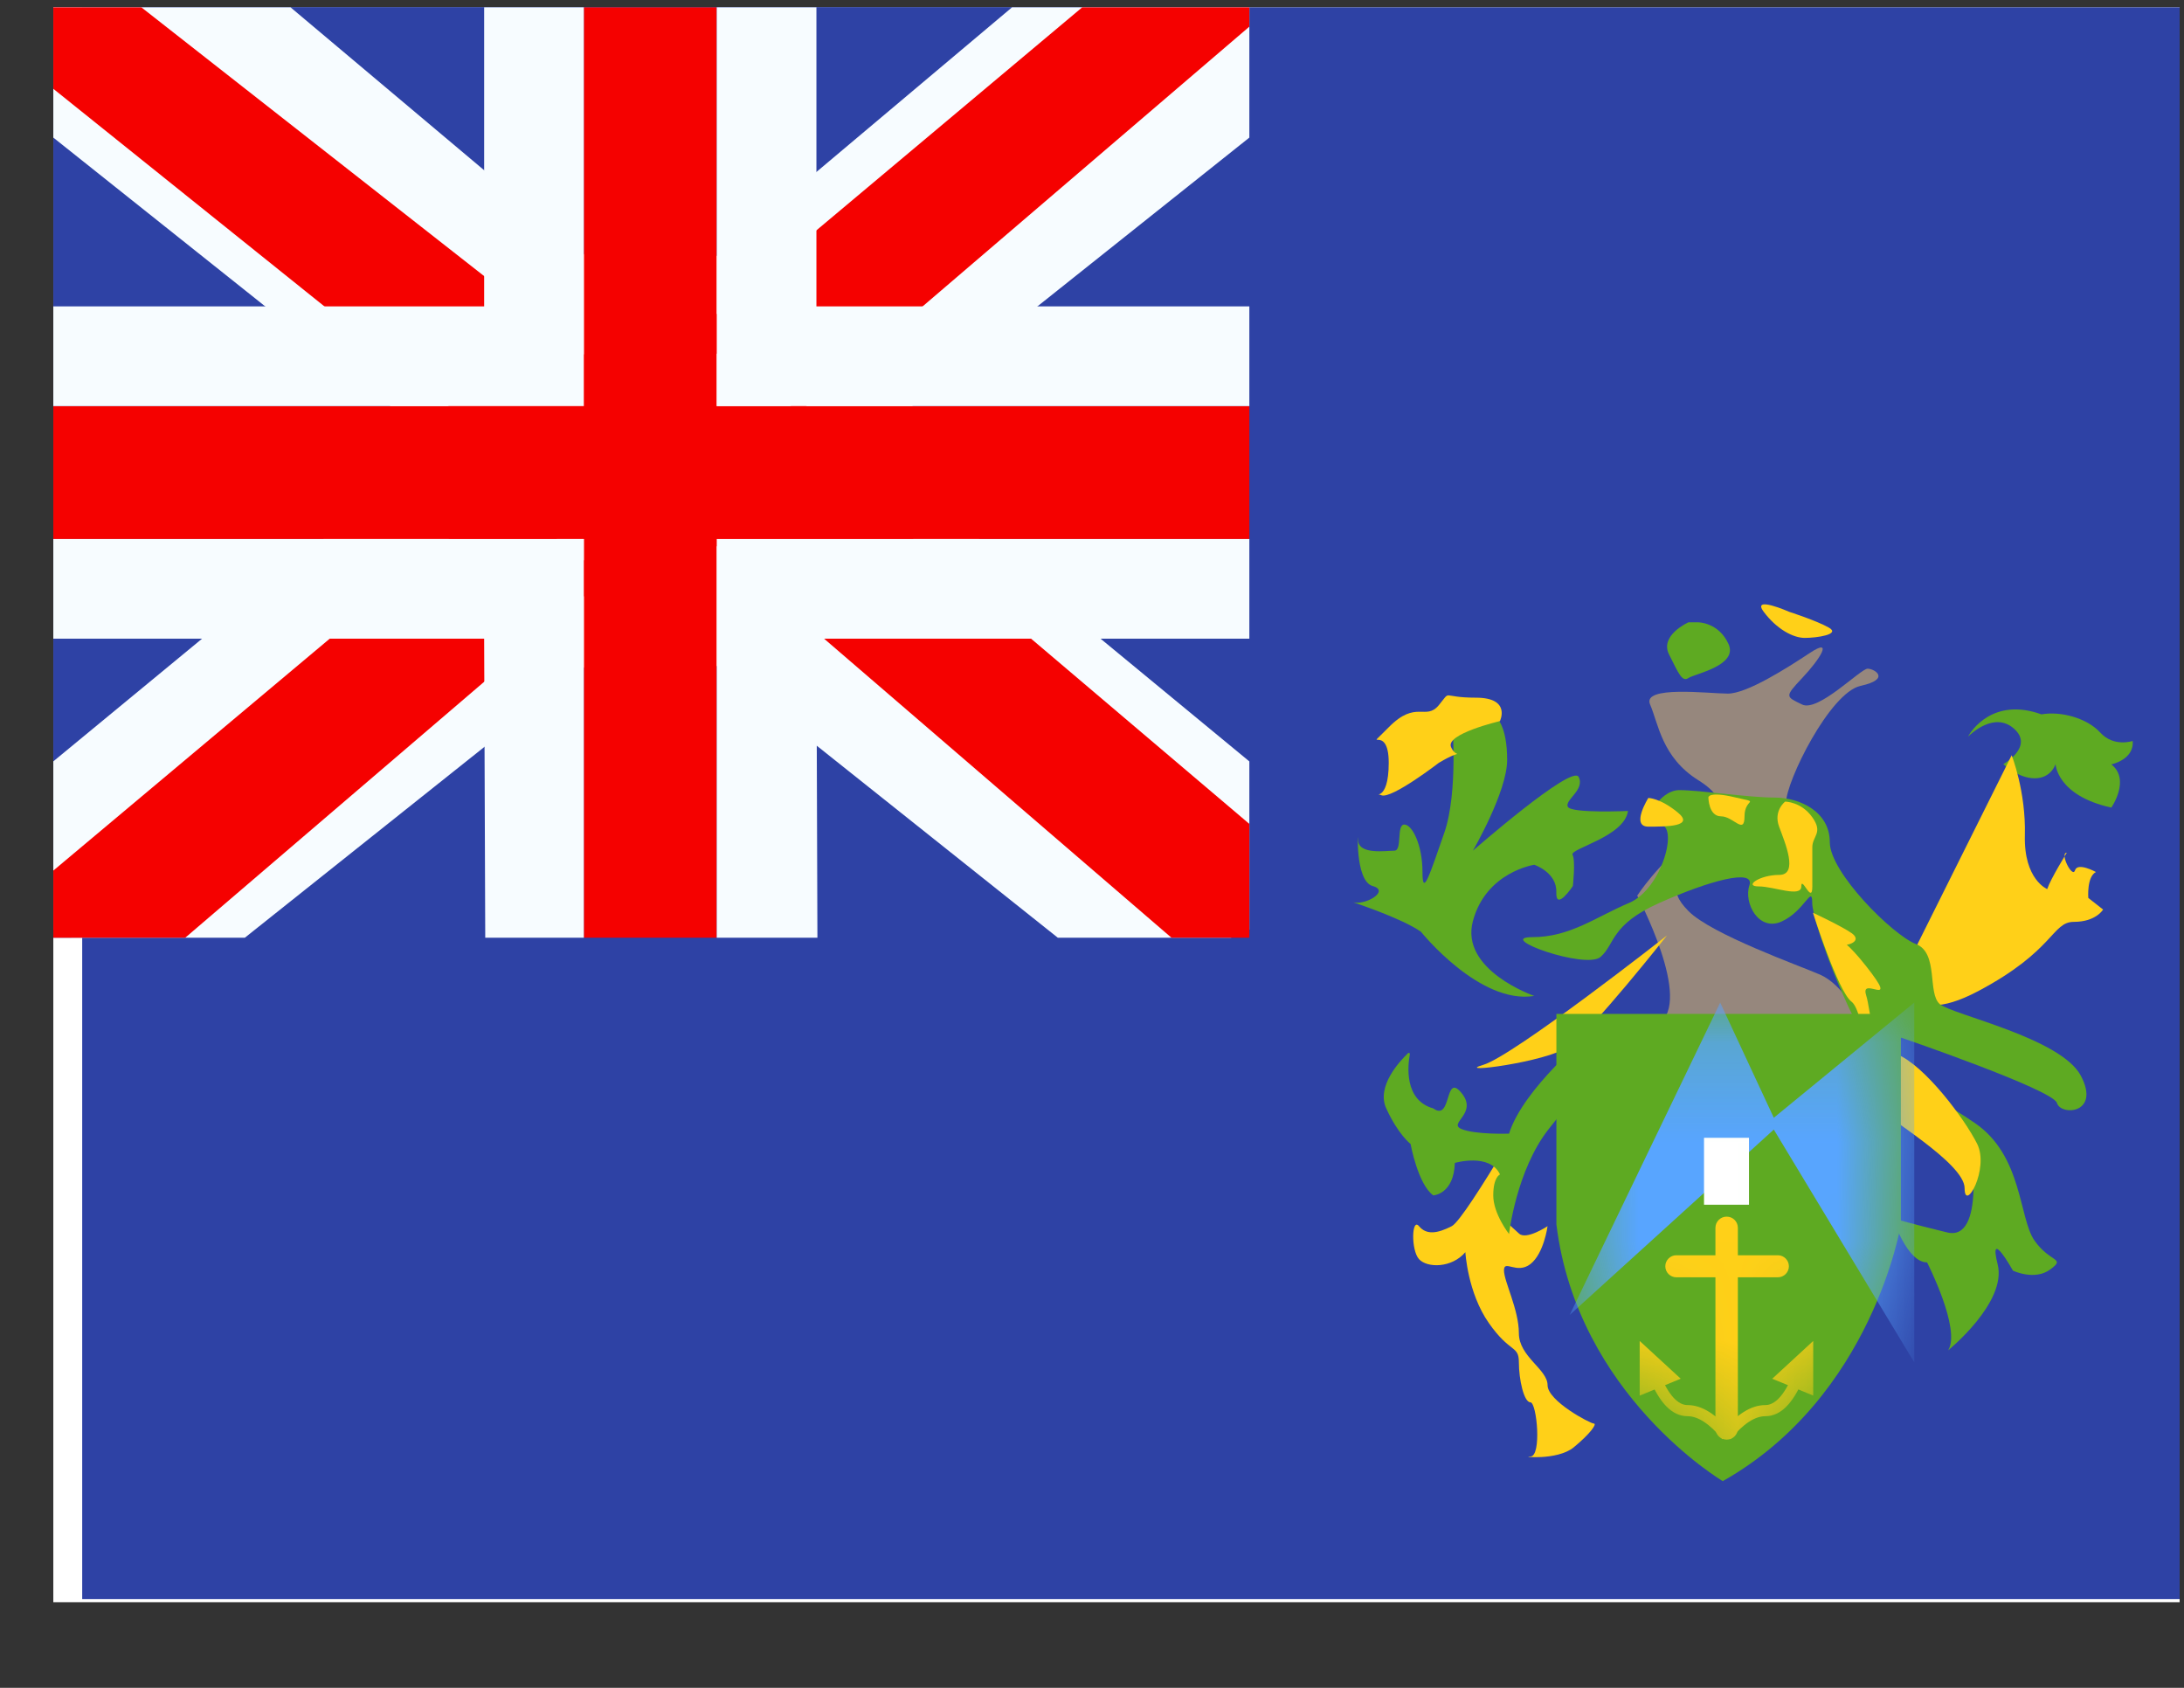 <svg width="22" height="17" viewBox="0 0 22 17" fill="none" xmlns="http://www.w3.org/2000/svg">
<rect x="0" y="0" width="22" height="17" fill="#333333" stroke="none"/>
<g clip-path="url(#clip0_58_1758)">
<rect width="21.419" height="16.064" transform="translate(0.537 0.074)" fill="white"/>
<path fill-rule="evenodd" clip-rule="evenodd" d="M0.828 0.042V16.106H22.246V0.042H0.828Z" fill="#2E42A5"/>
<mask id="mask0_58_1758" style="mask-type:luminance" maskUnits="userSpaceOnUse" x="0" y="0" width="23" height="17">
<path fill-rule="evenodd" clip-rule="evenodd" d="M0.828 0.042V16.106H22.246V0.042H0.828Z" fill="white"/>
</mask>
<g mask="url(#mask0_58_1758)">
</g>
<g clip-path="url(#clip1_58_1758)">
<rect width="12.048" height="9.371" transform="translate(0.537 0.074)" fill="#2E42A5"/>
<path d="M-0.805 8.775L1.847 9.938L12.645 1.338L14.043 -0.39L11.208 -0.779L6.804 2.927L3.259 5.424L-0.805 8.775Z" fill="#F7FCFF"/>
<path d="M-0.442 9.59L0.909 10.264L13.541 -0.55H11.645L-0.442 9.59Z" fill="#F50100"/>
<path d="M13.926 8.775L11.275 9.938L0.477 1.338L-0.922 -0.39L1.913 -0.779L6.318 2.927L9.863 5.424L13.926 8.775Z" fill="#F7FCFF"/>
<path d="M13.836 9.36L12.485 10.034L7.106 5.404L5.512 4.887L-1.056 -0.384H0.84L7.404 4.762L9.148 5.382L13.836 9.36Z" fill="#F50100"/>
<path fill-rule="evenodd" clip-rule="evenodd" d="M7.22 0.074H5.881V4.09H0.537V5.429H5.881V9.445H7.22V5.429H12.585V4.09H7.22V0.074Z" fill="#F50100"/>
<path fill-rule="evenodd" clip-rule="evenodd" d="M4.877 0.074H8.224V3.086H12.585V6.433H8.224L8.234 9.445H4.888L4.877 6.433H0.537V3.086H4.877V0.074ZM5.881 4.09H0.537V5.429H5.881V9.445H7.22V5.429H12.585V4.09H7.22V0.074H5.881V4.09Z" fill="#F7FCFF"/>
</g>
<path fill-rule="evenodd" clip-rule="evenodd" d="M14.627 7.242C14.627 7.242 14.693 7.975 14.548 8.39C14.403 8.805 14.329 9.046 14.329 8.781C14.329 8.515 14.227 8.305 14.146 8.305C14.064 8.305 14.128 8.568 14.046 8.568C13.964 8.568 13.681 8.613 13.681 8.459C13.681 8.305 13.643 8.873 13.827 8.924C14.011 8.974 13.738 9.132 13.616 9.083C13.616 9.083 14.117 9.246 14.314 9.385C14.314 9.385 14.904 10.121 15.455 10.031C15.455 10.031 14.704 9.772 14.837 9.277C14.969 8.782 15.455 8.71 15.455 8.71C15.455 8.71 15.684 8.786 15.677 8.986C15.67 9.186 15.844 8.924 15.844 8.924C15.844 8.924 15.872 8.671 15.841 8.609C15.81 8.548 16.364 8.428 16.399 8.168C16.399 8.168 15.833 8.194 15.794 8.127C15.755 8.06 15.969 7.956 15.902 7.825C15.835 7.695 14.837 8.568 14.837 8.568C14.837 8.568 15.182 7.974 15.182 7.655C15.182 7.336 15.094 7.118 14.837 7.118C14.579 7.118 14.627 7.242 14.627 7.242Z" fill="#5EAA22"/>
<path fill-rule="evenodd" clip-rule="evenodd" d="M19.826 7.416C19.825 7.417 19.826 7.418 19.827 7.417C19.864 7.381 20.093 7.17 20.285 7.337C20.495 7.519 20.18 7.696 20.18 7.696C20.18 7.696 20.327 7.839 20.496 7.839C20.664 7.839 20.706 7.696 20.706 7.696C20.706 7.696 20.719 8.014 21.268 8.134C21.268 8.134 21.464 7.853 21.268 7.699C21.268 7.699 21.5 7.651 21.483 7.463C21.483 7.463 21.293 7.528 21.157 7.379C21.021 7.23 20.756 7.161 20.564 7.195C20.075 7.019 19.855 7.364 19.826 7.416Z" fill="#5EAA22"/>
<path fill-rule="evenodd" clip-rule="evenodd" d="M16.492 9.021C16.492 9.021 17.061 10.09 16.706 10.312C16.35 10.533 18.395 10.376 18.587 10.312C18.78 10.248 18.549 9.911 18.335 9.817C18.121 9.724 17.243 9.412 17.009 9.177C16.776 8.942 16.918 8.859 17.107 8.627C17.295 8.396 17.991 8.303 17.991 8.086C17.991 7.869 18.433 6.976 18.742 6.908C19.051 6.841 18.884 6.735 18.813 6.735C18.742 6.735 18.315 7.175 18.153 7.096C17.991 7.016 17.972 7.022 18.153 6.83C18.335 6.638 18.472 6.417 18.232 6.576C17.991 6.735 17.596 6.986 17.405 6.986C17.215 6.986 16.537 6.901 16.622 7.096C16.706 7.291 16.741 7.629 17.107 7.858C17.472 8.086 17.313 8.253 17.009 8.474C16.706 8.694 16.492 9.021 16.492 9.021Z" fill="#96877D"/>
<path d="M20.264 7.607L19.181 9.779C19.181 9.779 19.149 10.393 19.924 9.984C20.698 9.575 20.668 9.285 20.891 9.285C21.114 9.285 21.185 9.161 21.185 9.161L21.036 9.044C21.036 9.044 21.019 8.831 21.113 8.783C21.113 8.783 20.928 8.681 20.902 8.766C20.876 8.851 20.745 8.589 20.819 8.589C20.819 8.589 20.656 8.852 20.622 8.955C20.622 8.955 20.386 8.859 20.397 8.415C20.409 7.971 20.264 7.607 20.264 7.607Z" fill="#FFD018"/>
<path d="M15.109 7.263C15.109 7.263 14.557 7.392 14.617 7.525C14.676 7.659 14.764 7.522 14.494 7.683C14.494 7.683 14.019 8.049 13.916 8.01C13.813 7.97 13.989 8.102 13.989 7.683C13.989 7.263 13.714 7.605 13.989 7.325C14.265 7.045 14.361 7.263 14.494 7.102C14.626 6.941 14.507 7.027 14.867 7.027C15.226 7.027 15.109 7.263 15.109 7.263Z" fill="#FFD018"/>
<path d="M16.792 9.422C16.792 9.422 15.247 10.636 14.939 10.726C14.63 10.817 15.573 10.701 15.804 10.541C16.034 10.381 16.792 9.422 16.792 9.422Z" fill="#FFD018"/>
<path fill-rule="evenodd" clip-rule="evenodd" d="M19.853 11.551C19.853 11.551 20.001 12.507 19.614 12.413C19.227 12.319 19.067 12.27 19.067 12.27C19.067 12.27 19.209 12.715 19.412 12.715C19.412 12.715 19.757 13.389 19.624 13.601C19.624 13.601 20.219 13.118 20.123 12.735C20.027 12.351 20.277 12.798 20.277 12.798C20.277 12.798 20.496 12.903 20.654 12.785C20.813 12.667 20.652 12.72 20.494 12.495C20.336 12.27 20.375 11.639 19.893 11.311C19.412 10.984 19.299 10.994 19.299 10.994C19.299 10.994 18.945 10.415 19.157 10.453C19.157 10.453 20.68 10.975 20.72 11.109C20.759 11.242 21.163 11.218 20.961 10.835C20.759 10.453 19.671 10.222 19.541 10.114C19.412 10.007 19.532 9.597 19.299 9.508C19.067 9.419 18.431 8.787 18.432 8.482C18.432 8.177 18.133 8.033 17.873 8.033C17.613 8.033 17.123 7.958 16.916 7.958C16.709 7.958 16.517 8.304 16.716 8.304C16.916 8.304 16.745 8.952 16.411 9.094C16.076 9.235 15.818 9.439 15.435 9.439C15.053 9.439 15.976 9.768 16.123 9.638C16.271 9.508 16.222 9.314 16.716 9.094C17.21 8.873 17.682 8.743 17.622 8.918C17.563 9.094 17.715 9.387 17.948 9.281C18.18 9.175 18.255 8.906 18.255 9.094C18.255 9.281 18.612 10.243 18.885 10.619C19.157 10.994 19.853 11.551 19.853 11.551Z" fill="#5EAA22"/>
<path d="M16.604 8.037C16.604 8.037 16.423 8.326 16.604 8.326C16.785 8.326 17.077 8.326 16.899 8.182C16.722 8.037 16.604 8.037 16.604 8.037Z" fill="#FFD018"/>
<path d="M17.209 8.031C17.209 8.031 17.21 8.222 17.336 8.222C17.461 8.222 17.573 8.414 17.573 8.222C17.573 8.031 17.747 8.094 17.478 8.031C17.209 7.967 17.209 8.031 17.209 8.031Z" fill="#FFD018"/>
<path d="M17.982 8.074C17.982 8.074 17.861 8.166 17.922 8.328C17.982 8.49 18.119 8.812 17.922 8.812C17.724 8.812 17.562 8.928 17.716 8.928C17.87 8.928 18.145 9.044 18.145 8.928C18.145 8.812 18.256 9.119 18.256 8.928C18.256 8.737 18.256 8.645 18.256 8.533C18.256 8.421 18.368 8.389 18.256 8.232C18.145 8.074 17.982 8.074 17.982 8.074Z" fill="#FFD018"/>
<path d="M18.262 9.193C18.262 9.193 18.514 9.986 18.651 10.089C18.788 10.191 18.85 11.053 18.91 11.146C18.97 11.24 19.79 11.713 19.79 11.967C19.79 12.22 20.042 11.772 19.916 11.52C19.79 11.269 19.392 10.734 19.107 10.617C18.821 10.501 18.857 10.218 18.797 10.02C18.737 9.821 19.152 10.18 18.797 9.73C18.441 9.279 18.451 9.521 18.551 9.521C18.651 9.521 18.751 9.468 18.651 9.398C18.551 9.328 18.262 9.193 18.262 9.193Z" fill="#FFD018"/>
<path d="M15.589 10.829C15.589 10.829 14.77 12.275 14.624 12.35C14.478 12.425 14.369 12.44 14.294 12.35C14.22 12.26 14.212 12.591 14.294 12.682C14.377 12.773 14.624 12.773 14.761 12.612C14.761 12.612 14.783 13.019 14.997 13.325C15.211 13.632 15.3 13.547 15.3 13.721C15.3 13.894 15.351 14.124 15.416 14.124C15.481 14.124 15.532 14.67 15.416 14.67C15.3 14.67 15.684 14.715 15.852 14.578C16.019 14.441 16.091 14.338 16.055 14.338C16.019 14.338 15.589 14.111 15.589 13.951C15.589 13.791 15.3 13.665 15.3 13.428C15.3 13.19 15.15 12.907 15.15 12.795C15.15 12.682 15.278 12.838 15.416 12.732C15.553 12.625 15.589 12.35 15.589 12.35C15.589 12.35 15.372 12.495 15.3 12.423C15.227 12.35 14.999 12.207 15.15 11.96C15.3 11.714 15.589 10.829 15.589 10.829Z" fill="#FFD018"/>
<path fill-rule="evenodd" clip-rule="evenodd" d="M17.008 6.268C17.008 6.268 16.715 6.399 16.813 6.592C16.91 6.786 16.945 6.872 17.008 6.829C17.071 6.786 17.51 6.705 17.412 6.487C17.313 6.268 17.107 6.268 17.107 6.268H17.008Z" fill="#5EAA22"/>
<path d="M18.025 6.163C18.025 6.163 17.638 5.992 17.767 6.163C17.896 6.335 18.061 6.425 18.18 6.425C18.299 6.425 18.546 6.39 18.422 6.321C18.299 6.251 18.025 6.163 18.025 6.163Z" fill="#FFD018"/>
<path fill-rule="evenodd" clip-rule="evenodd" d="M14.202 10.618C14.204 10.607 14.191 10.6 14.184 10.607C14.103 10.685 13.861 10.941 13.964 11.164C14.086 11.43 14.209 11.522 14.209 11.522C14.209 11.522 14.283 11.93 14.438 12.04C14.438 12.04 14.645 12.03 14.655 11.713C14.655 11.713 15.007 11.61 15.11 11.829C15.11 11.829 15.042 11.854 15.042 12.04C15.042 12.227 15.201 12.429 15.201 12.429C15.201 12.429 15.274 11.786 15.601 11.371C15.928 10.956 16.022 10.874 16.022 10.874V10.407C16.022 10.407 15.345 10.959 15.201 11.418C15.201 11.418 14.86 11.43 14.721 11.371C14.582 11.312 14.894 11.216 14.721 11.007C14.548 10.798 14.627 11.301 14.438 11.164C14.141 11.081 14.181 10.729 14.202 10.618Z" fill="#5EAA22"/>
<path fill-rule="evenodd" clip-rule="evenodd" d="M15.678 10.212L19.148 10.212V12.333C19.148 12.333 18.865 14.065 17.354 14.918C17.354 14.918 15.89 14.053 15.678 12.333V10.212Z" fill="#5EAA22"/>
<mask id="mask1_58_1758" style="mask-type:luminance" maskUnits="userSpaceOnUse" x="15" y="10" width="5" height="5">
<path fill-rule="evenodd" clip-rule="evenodd" d="M15.678 10.212L19.148 10.212V12.333C19.148 12.333 18.865 14.065 17.354 14.918C17.354 14.918 15.89 14.053 15.678 12.333V10.212Z" fill="white"/>
</mask>
<g mask="url(#mask1_58_1758)">
<path fill-rule="evenodd" clip-rule="evenodd" d="M17.328 10.098L15.812 13.244L17.868 11.377L19.283 13.722V10.098L17.868 11.258L17.328 10.098Z" fill="#58A5FF"/>
<path d="M17.28 12.367C17.28 12.304 17.331 12.254 17.393 12.254V12.254C17.456 12.254 17.506 12.304 17.506 12.367V14.387C17.506 14.45 17.456 14.5 17.393 14.5V14.5C17.331 14.5 17.28 14.45 17.28 14.387L17.28 12.367Z" fill="#FFD018"/>
<path d="M16.886 12.865C16.825 12.865 16.775 12.815 16.775 12.754V12.754C16.775 12.693 16.825 12.643 16.886 12.643H17.909C17.97 12.643 18.02 12.693 18.02 12.754V12.754C18.02 12.815 17.97 12.865 17.909 12.865H16.886Z" fill="#FFD018"/>
<path d="M17.438 14.425L17.35 14.496C17.221 14.339 17.103 14.264 16.999 14.264C16.846 14.264 16.722 14.136 16.62 13.894L16.725 13.851C16.811 14.056 16.904 14.152 16.999 14.152C17.144 14.152 17.289 14.245 17.438 14.425Z" fill="#FFD018"/>
<path fill-rule="evenodd" clip-rule="evenodd" d="M16.519 13.508C16.518 13.508 16.517 13.508 16.517 13.509V14.055C16.517 14.056 16.518 14.057 16.519 14.056L16.929 13.887C16.93 13.887 16.93 13.886 16.93 13.886L16.519 13.508Z" fill="#FFD018"/>
<path d="M17.345 14.425L17.432 14.496C17.561 14.339 17.679 14.264 17.783 14.264C17.936 14.264 18.061 14.136 18.162 13.894L18.058 13.851C17.972 14.056 17.878 14.152 17.783 14.152C17.639 14.152 17.493 14.245 17.345 14.425Z" fill="#FFD018"/>
<path fill-rule="evenodd" clip-rule="evenodd" d="M18.263 13.508C18.264 13.508 18.265 13.508 18.265 13.509V14.055C18.265 14.056 18.265 14.057 18.264 14.056L17.853 13.887C17.852 13.887 17.852 13.886 17.853 13.886L18.263 13.508Z" fill="#FFD018"/>
<rect x="17.165" y="11.46" width="0.453" height="0.674" fill="white"/>
</g>
</g>
<defs>
<clipPath id="clip0_58_1758">
<rect width="21.419" height="16.064" fill="white" transform="translate(0.537 0.074)"/>
</clipPath>
<clipPath id="clip1_58_1758">
<rect width="12.048" height="9.371" fill="white" transform="translate(0.537 0.074)"/>
</clipPath>
</defs>
</svg>
